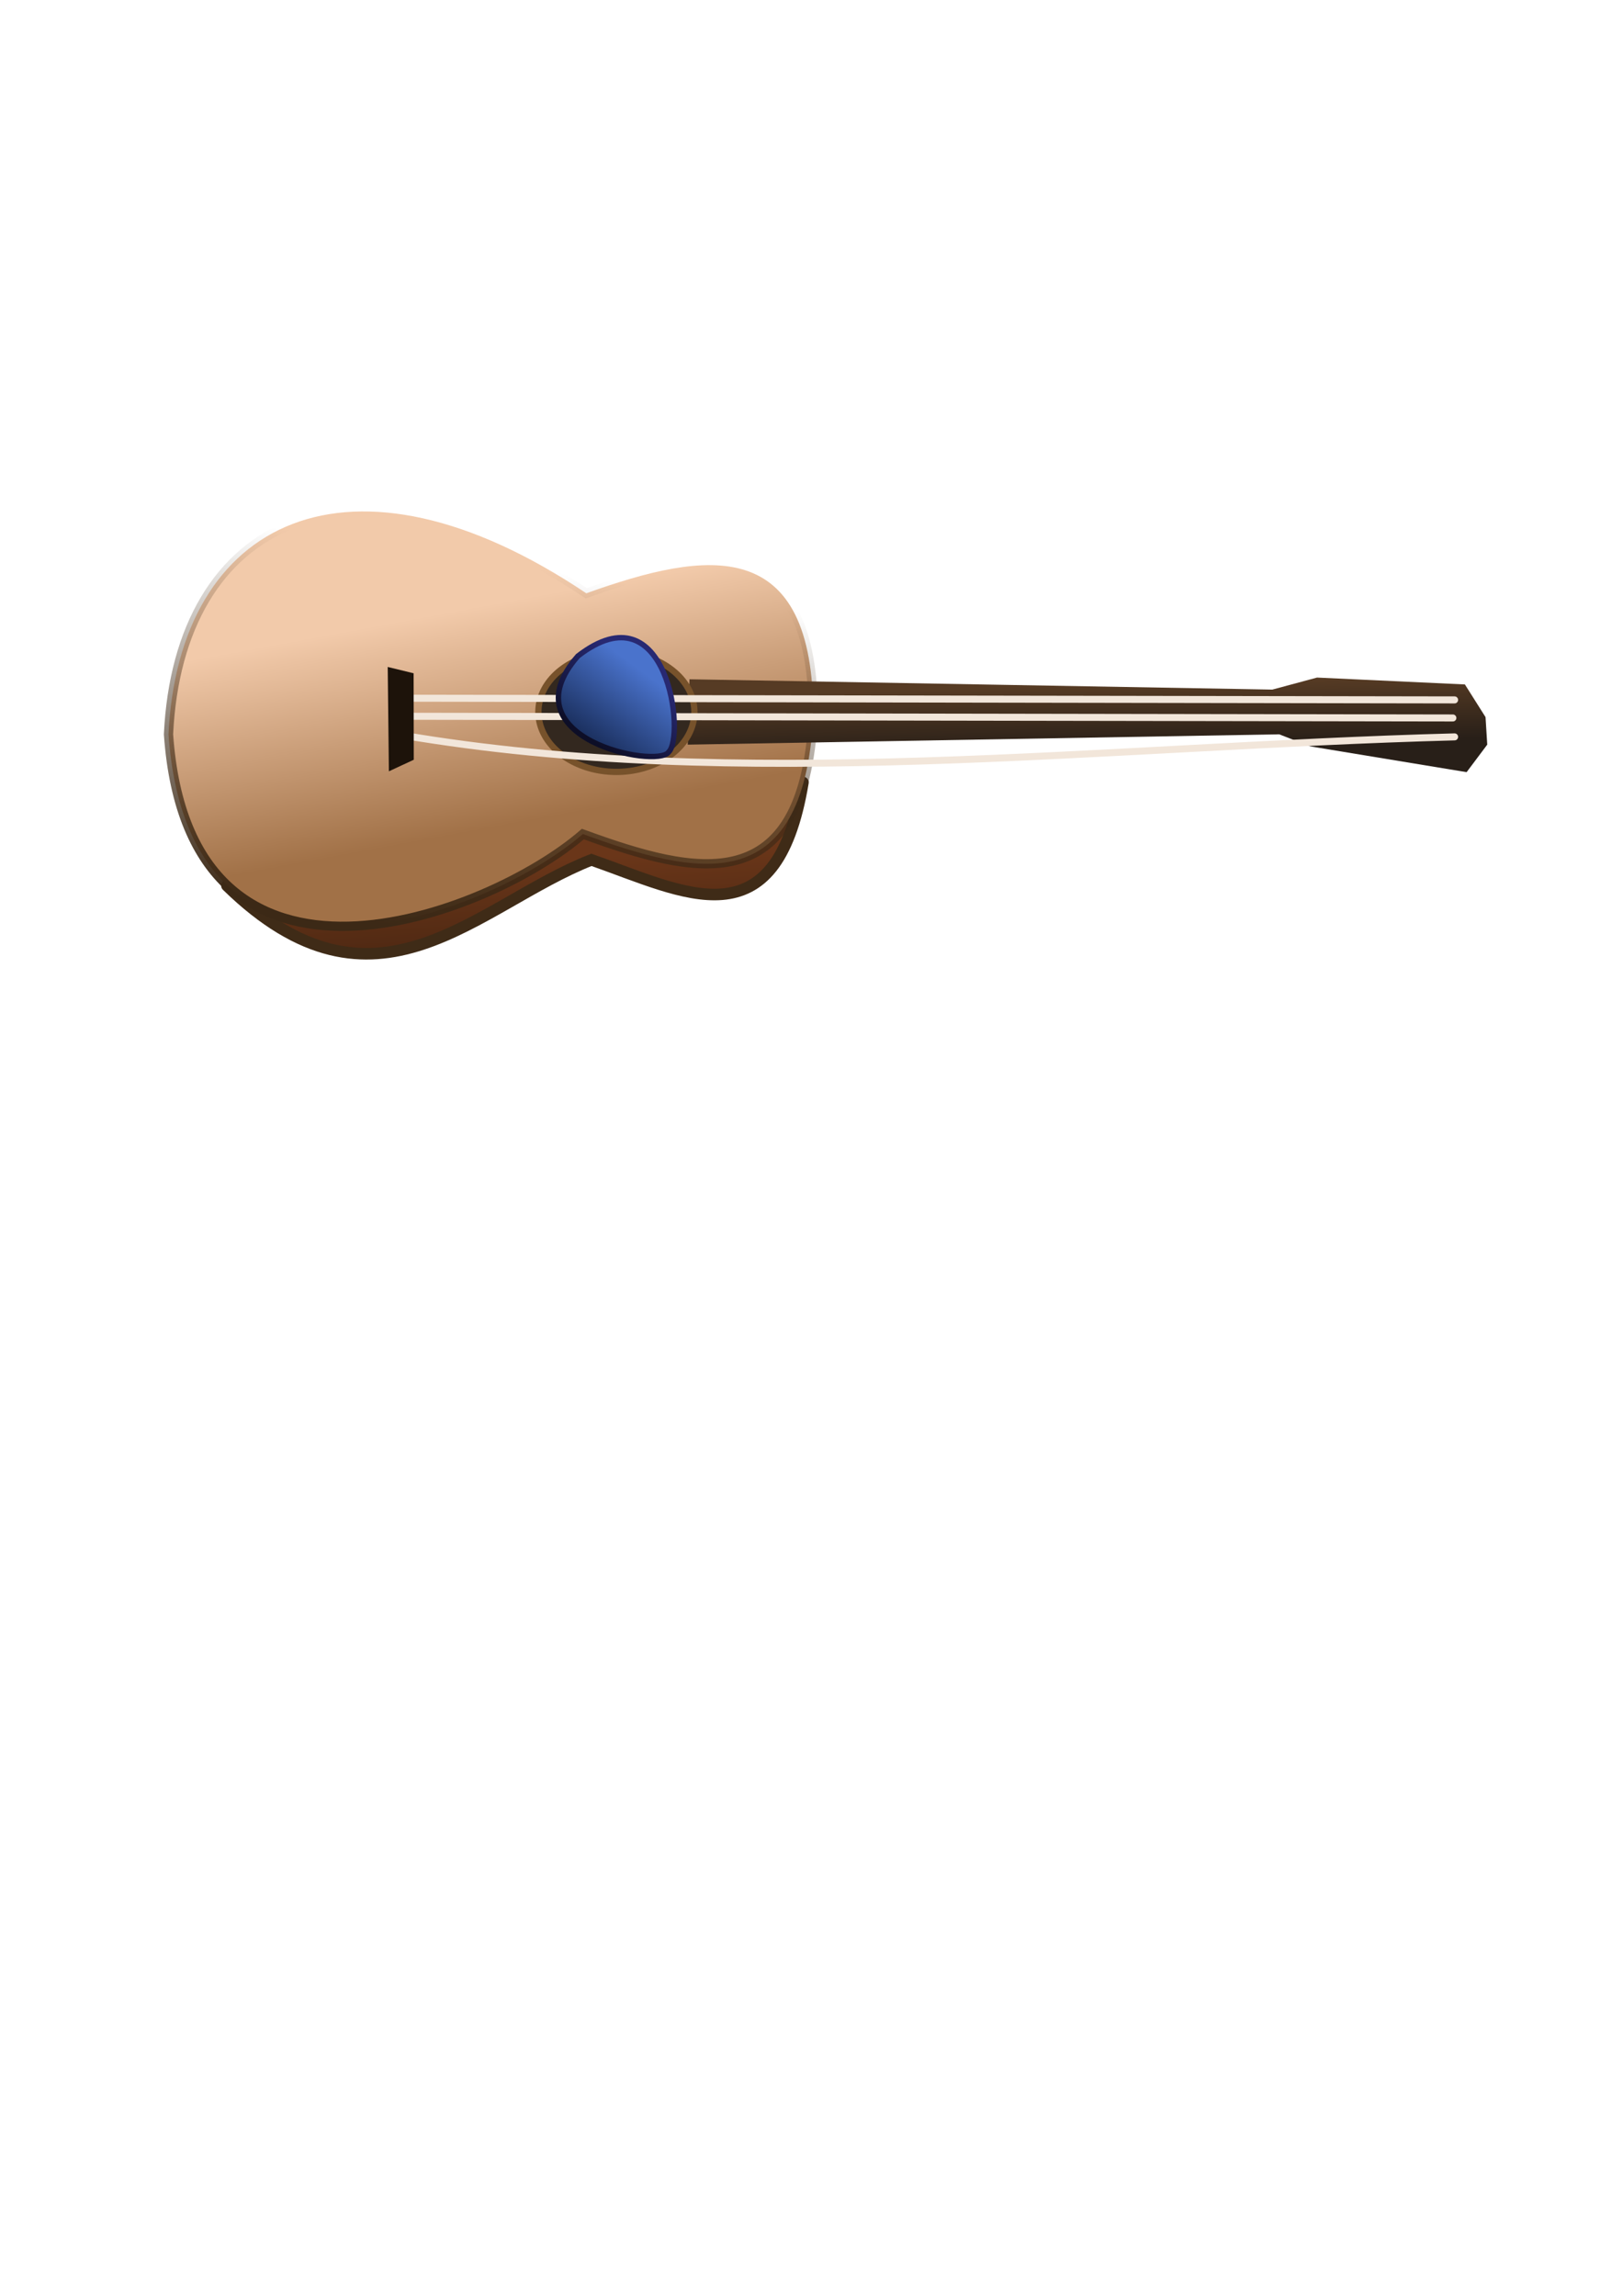 <?xml version="1.0" encoding="UTF-8" standalone="no"?>
<!-- Created with Inkscape (http://www.inkscape.org/) -->

<svg
   width="210mm"
   height="297mm"
   viewBox="0 0 210 297"
   version="1.1"
   id="svg5"
   xml:space="preserve"
   inkscape:version="1.2 (dc2aedaf03, 2022-05-15)"
   sodipodi:docname="guitar.svg"
   xmlns:inkscape="http://www.inkscape.org/namespaces/inkscape"
   xmlns:sodipodi="http://sodipodi.sourceforge.net/DTD/sodipodi-0.dtd"
   xmlns:xlink="http://www.w3.org/1999/xlink"
   xmlns="http://www.w3.org/2000/svg"
   xmlns:svg="http://www.w3.org/2000/svg"><sodipodi:namedview
     id="namedview7"
     pagecolor="#ffffff"
     bordercolor="#000000"
     borderopacity="0.25"
     inkscape:showpageshadow="2"
     inkscape:pageopacity="0.0"
     inkscape:pagecheckerboard="0"
     inkscape:deskcolor="#d1d1d1"
     inkscape:document-units="mm"
     showgrid="false"
     inkscape:zoom="1.1893044"
     inkscape:cx="478.01051"
     inkscape:cy="578.90982"
     inkscape:window-width="1642"
     inkscape:window-height="1481"
     inkscape:window-x="745"
     inkscape:window-y="0"
     inkscape:window-maximized="0"
     inkscape:current-layer="layer1" /><defs
     id="defs2"><linearGradient
       inkscape:collect="always"
       id="linearGradient7204"><stop
         style="stop-color:#281f18;stop-opacity:1;"
         offset="0"
         id="stop7200" /><stop
         style="stop-color:#563b24;stop-opacity:1;"
         offset="1"
         id="stop7202" /></linearGradient><linearGradient
       inkscape:collect="always"
       id="linearGradient7196"><stop
         style="stop-color:#3c2916;stop-opacity:1;"
         offset="0"
         id="stop7192" /><stop
         style="stop-color:#3c2916;stop-opacity:0;"
         offset="1"
         id="stop7194" /></linearGradient><linearGradient
       inkscape:collect="always"
       id="linearGradient7188"><stop
         style="stop-color:#4a73cc;stop-opacity:1;"
         offset="0"
         id="stop7184" /><stop
         style="stop-color:#1b305f;stop-opacity:1;"
         offset="1"
         id="stop7186" /></linearGradient><linearGradient
       inkscape:collect="always"
       id="linearGradient7180"><stop
         style="stop-color:#282972;stop-opacity:1;"
         offset="0"
         id="stop7176" /><stop
         style="stop-color:#0d0e27;stop-opacity:1;"
         offset="1"
         id="stop7178" /></linearGradient><linearGradient
       inkscape:collect="always"
       id="linearGradient7149"><stop
         style="stop-color:#40210f;stop-opacity:1;"
         offset="0"
         id="stop7145" /><stop
         style="stop-color:#6a3619;stop-opacity:1;"
         offset="1"
         id="stop7147" /></linearGradient><linearGradient
       inkscape:collect="always"
       id="linearGradient7017"><stop
         style="stop-color:#a17147;stop-opacity:1;"
         offset="0"
         id="stop7013" /><stop
         style="stop-color:#f2caaa;stop-opacity:1;"
         offset="1"
         id="stop7015" /></linearGradient><linearGradient
       inkscape:collect="always"
       xlink:href="#linearGradient7017"
       id="linearGradient7019"
       x1="67.787"
       y1="106.346"
       x2="62.578"
       y2="78.314"
       gradientUnits="userSpaceOnUse" /><linearGradient
       inkscape:collect="always"
       xlink:href="#linearGradient7149"
       id="linearGradient7151"
       x1="68.234"
       y1="128.751"
       x2="67.25"
       y2="111.398"
       gradientUnits="userSpaceOnUse" /><linearGradient
       inkscape:collect="always"
       xlink:href="#linearGradient7180"
       id="linearGradient7182"
       x1="83.697"
       y1="87.29"
       x2="77.142"
       y2="96.189"
       gradientUnits="userSpaceOnUse" /><linearGradient
       inkscape:collect="always"
       xlink:href="#linearGradient7188"
       id="linearGradient7190"
       x1="83.697"
       y1="87.29"
       x2="77.142"
       y2="96.189"
       gradientUnits="userSpaceOnUse" /><linearGradient
       inkscape:collect="always"
       xlink:href="#linearGradient7196"
       id="linearGradient7198"
       x1="50.791"
       y1="119.694"
       x2="58.441"
       y2="71.863"
       gradientUnits="userSpaceOnUse" /><linearGradient
       inkscape:collect="always"
       xlink:href="#linearGradient7204"
       id="linearGradient7206"
       x1="127.92"
       y1="97.219"
       x2="127.697"
       y2="88.988"
       gradientUnits="userSpaceOnUse" /></defs><g
     inkscape:label="Layer 1"
     inkscape:groupmode="layer"
     id="layer1"><path
       style="fill:url(#linearGradient7151);fill-opacity:1;stroke:#3f2b17;stroke-width:1.497;stroke-linecap:round;stroke-opacity:1;stroke-dasharray:none"
       d="m 29.366,114.572 c 19.267,18.834 32.282,2.5 47.163,-3.337 12.069,4.222 23.888,10.974 27.364,-10.011"
       id="path1187"
       sodipodi:nodetypes="ccc" /><path
       style="fill:url(#linearGradient7019);fill-opacity:1;stroke:url(#linearGradient7198);stroke-width:1.197;stroke-linecap:round;stroke-opacity:1;stroke-dasharray:none"
       d="M 105.228,92.77 C 105.312,69.147 91.581,71.109 75.862,76.752 45.319,56.26 23.132,67.22 21.802,94.994 c 2.713,38.522 41.524,23.391 53.615,12.903 14.731,5.379 28.486,8.637 29.811,-15.128 z"
       id="path480"
       sodipodi:nodetypes="ccccc" /><path
       style="fill:url(#linearGradient7206);fill-opacity:1;stroke:#6a4926;stroke-width:1.908;stroke-linecap:round;stroke-opacity:0"
       d="m 89.21,87.875 75.417,1.335 5.784,-1.557 19.132,0.89 2.67,4.227 0.222,3.56 -2.67,3.56 -20.245,-3.337 -4.004,-1.557 -76.529,1.335 z"
       id="path1303" /><path
       style="fill:#33281f;fill-opacity:1;stroke:#77522b;stroke-width:0.813;stroke-linecap:round;stroke-opacity:1;stroke-dasharray:none"
       id="path1735"
       sodipodi:type="arc"
       sodipodi:cx="79.755119"
       sodipodi:cy="92.102158"
       sodipodi:rx="10.092875"
       sodipodi:ry="7.7569518"
       sodipodi:start="0"
       sodipodi:end="6.2689379"
       sodipodi:open="true"
       sodipodi:arc-type="arc"
       d="M 89.848,92.102 A 10.093,7.757 0 0 1 79.791,99.859 10.093,7.757 0 0 1 69.663,92.157 10.093,7.757 0 0 1 79.647,84.346 10.093,7.757 0 0 1 89.847,91.992" /><path
       style="fill:#33281f;fill-opacity:1;stroke:#f2e6da;stroke-width:0.908;stroke-linecap:round;stroke-dasharray:none;stroke-opacity:1"
       d="m 52.058,90.322 136.151,0.222"
       id="path1791"
       sodipodi:nodetypes="cc" /><path
       style="fill:#33281f;fill-opacity:1;stroke:#f2e6da;stroke-width:0.908;stroke-linecap:round;stroke-dasharray:none;stroke-opacity:1"
       d="m 51.835,92.658 136.151,0.222"
       id="path1791-7"
       sodipodi:nodetypes="cc" /><path
       style="fill:#33281f;fill-opacity:0;stroke:#f2e6da;stroke-width:0.908;stroke-linecap:round;stroke-dasharray:none;stroke-opacity:1"
       d="m 52.058,95.105 c 43.551,7.403 90.446,1.433 136.151,0.222"
       id="path1791-3"
       sodipodi:nodetypes="cc" /><path
       style="fill:url(#linearGradient7190);fill-opacity:1;stroke:url(#linearGradient7182);stroke-width:0.695;stroke-linecap:round;stroke-dasharray:none;stroke-opacity:1"
       d="m 74.773,84.872 c -9.372,10.717 10.287,14.576 11.733,12.427 2.18,-1.978 -0.055,-21.471 -11.733,-12.427 z"
       id="path3991-0"
       sodipodi:nodetypes="ccc" /><path
       style="fill:#1d130a;fill-opacity:1;stroke:#53391e;stroke-width:1.255;stroke-linecap:round;stroke-opacity:0;stroke-dasharray:none"
       d="m 53.518,87.1 0.02,11.186 -3.221,1.495 -0.151,-13.499 z"
       id="path1247"
       sodipodi:nodetypes="ccccc" /></g></svg>
